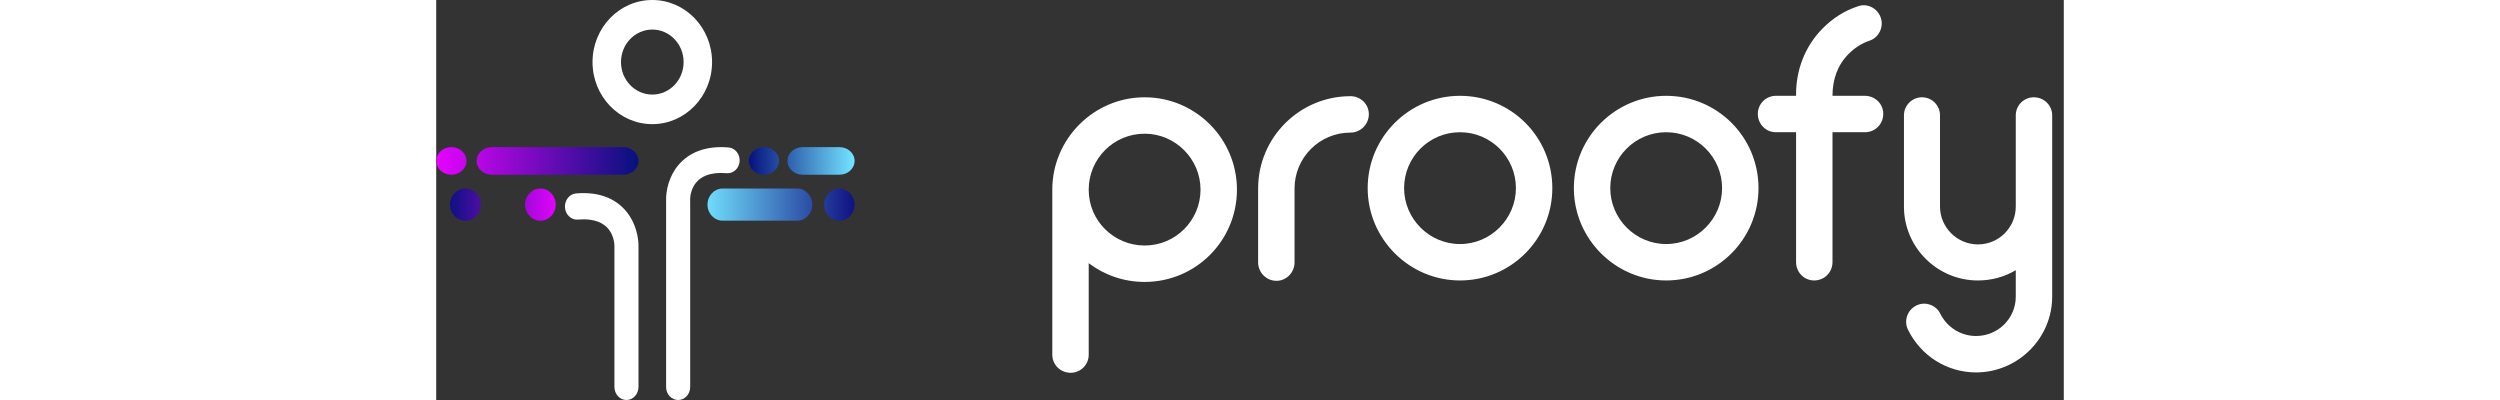 <svg width="250" height="40" viewBox="0 0 354 87" fill="none" xmlns="http://www.w3.org/2000/svg">
<rect x="0" y="0" width="354" height="87" fill="#333333" stroke="none"/>
<path d="M154.08 61.32C149.52 61.32 145.28 59.8 141.92 57.24V77.16C141.92 79.32 140.16 81.08 138 81.08C135.76 81.08 134 79.32 134 77.16V41.32V41.24C134 30.2 143.04 21.16 154.08 21.16C165.2 21.16 174.16 30.2 174.16 41.24C174.16 52.36 165.2 61.32 154.08 61.32ZM154.08 29.08C147.36 29.08 141.92 34.52 141.92 41.24V41.32C141.92 47.96 147.36 53.4 154.08 53.4C160.8 53.4 166.24 47.96 166.24 41.24C166.24 34.6 160.8 29.08 154.08 29.08ZM198.848 20.92C201.088 20.92 202.848 22.68 202.848 24.84C202.848 27 201.088 28.84 198.848 28.84C192.128 28.84 186.688 34.28 186.688 41V57.08C186.688 59.24 184.928 61.08 182.768 61.08C180.528 61.08 178.768 59.24 178.768 57.08V41C178.768 29.88 187.808 20.92 198.848 20.92ZM222.676 61C211.636 61 202.596 51.96 202.596 40.92C202.596 29.8 211.636 20.84 222.676 20.84C233.796 20.84 242.756 29.8 242.756 40.92C242.756 51.96 233.796 61 222.676 61ZM222.676 28.76C215.956 28.76 210.516 34.2 210.516 40.92C210.516 47.56 215.956 53.08 222.676 53.08C229.396 53.08 234.836 47.56 234.836 40.92C234.836 34.2 229.396 28.76 222.676 28.76ZM267.519 61C256.479 61 247.439 51.96 247.439 40.92C247.439 29.8 256.479 20.84 267.519 20.84C278.639 20.84 287.599 29.8 287.599 40.92C287.599 51.96 278.639 61 267.519 61ZM267.519 28.76C260.799 28.76 255.359 34.2 255.359 40.92C255.359 47.56 260.799 53.08 267.519 53.08C274.239 53.08 279.679 47.56 279.679 40.92C279.679 34.2 274.239 28.76 267.519 28.76ZM310.733 20.84C312.973 20.84 314.733 22.6 314.733 24.76C314.733 27 312.973 28.76 310.733 28.76H303.693V57C303.693 59.24 301.933 61 299.693 61C297.533 61 295.773 59.24 295.773 57V28.76H291.373C289.213 28.76 287.452 27 287.452 24.76C287.452 22.6 289.213 20.84 291.373 20.84H295.773C295.693 15.16 297.773 9.96 301.613 6.12C303.773 3.96 306.253 2.36 309.133 1.4C311.133 0.6 313.453 1.72 314.173 3.8C314.893 5.8 313.853 8.12 311.773 8.84C310.093 9.4 308.573 10.36 307.213 11.72C304.812 14.12 303.693 17.24 303.693 20.84H310.733ZM347.476 21.16C349.716 21.16 351.476 22.92 351.476 25.08V64.52C351.476 73.56 344.036 81 334.916 81C328.596 81 322.916 77.4 320.116 71.72C319.156 69.8 319.956 67.4 321.956 66.44C323.876 65.48 326.276 66.36 327.156 68.28C328.676 71.24 331.636 73.08 334.916 73.08C339.716 73.08 343.556 69.24 343.556 64.52V58.76C341.156 60.2 338.356 61 335.316 61C326.516 61 319.316 53.88 319.236 45.08C319.236 45 319.236 45 319.236 45V25.08C319.236 22.92 320.996 21.16 323.156 21.16C325.316 21.16 327.076 22.92 327.076 25.08V44.92C327.076 49.48 330.836 53.16 335.316 53.16C339.876 53.16 343.556 49.48 343.556 44.92V25.08C343.556 22.92 345.316 21.16 347.476 21.16Z" fill="#ffffff"/>
<path fill-rule="evenodd" clip-rule="evenodd" d="M56.582 39.645C55.537 40.872 55.206 42.479 55.237 43.52C55.238 43.55 55.239 43.581 55.239 43.611V84.191C55.239 85.742 54.066 87 52.621 87C51.175 87 50.003 85.742 50.003 84.191V43.652C49.948 41.47 50.583 38.361 52.717 35.855C54.965 33.216 58.533 31.642 63.588 32.07C65.029 32.192 66.106 33.545 65.992 35.092C65.878 36.638 64.617 37.793 63.176 37.671C59.39 37.35 57.529 38.533 56.582 39.645Z" fill="#ffffff"/>
<path fill-rule="evenodd" clip-rule="evenodd" d="M37.418 49.762C38.463 51.007 38.794 52.638 38.763 53.696C38.762 53.726 38.761 53.757 38.761 53.788V84.148C38.761 85.723 39.934 87 41.379 87C42.825 87 43.997 85.723 43.997 84.148V53.829C44.052 51.614 43.417 48.457 41.283 45.913C39.035 43.234 35.467 41.636 30.412 42.071C28.971 42.195 27.895 43.568 28.008 45.139C28.122 46.709 29.383 47.882 30.824 47.758C34.61 47.432 36.471 48.633 37.418 49.762Z" fill="#ffffff"/>
<path fill-rule="evenodd" clip-rule="evenodd" d="M47 6.429C43.239 6.429 40.191 9.595 40.191 13.5C40.191 17.405 43.239 20.571 47 20.571C50.761 20.571 53.809 17.405 53.809 13.5C53.809 9.595 50.761 6.429 47 6.429ZM47 27C54.18 27 60 20.956 60 13.5C60 6.044 54.18 0 47 0C39.82 0 34 6.044 34 13.5C34 20.956 39.82 27 47 27Z" fill="#ffffff"/>
<path fill-rule="evenodd" clip-rule="evenodd" d="M62.31 41C60.482 41 59 42.567 59 44.5C59 46.433 60.482 48 62.31 48H78.494C80.323 48 81.805 46.433 81.805 44.5C81.805 42.567 80.323 41 78.494 41H62.31ZM87.69 48C89.518 48 91 46.433 91 44.5C91 42.567 89.518 41 87.69 41C85.861 41 84.379 42.567 84.379 44.5C84.379 46.433 85.861 48 87.69 48Z" fill="url(#paint0_linear_26_64)"/>
<path fill-rule="evenodd" clip-rule="evenodd" d="M71.286 38C73.1 38 74.571 36.657 74.571 35C74.571 33.343 73.1 32 71.286 32C69.471 32 68 33.343 68 35C68 36.657 69.471 38 71.286 38ZM79.683 32C77.868 32 76.397 33.343 76.397 35C76.397 36.657 77.868 38 79.683 38H87.714C89.529 38 91 36.657 91 35C91 33.343 89.529 32 87.714 32H79.683Z" fill="url(#paint1_linear_26_64)"/>
<path fill-rule="evenodd" clip-rule="evenodd" d="M3.3 38C5.123 38 6.6 36.657 6.6 35C6.6 33.343 5.123 32 3.3 32C1.477 32 0 33.343 0 35C0 36.657 1.477 38 3.3 38ZM12.1 32C10.277 32 8.8 33.343 8.8 35C8.8 36.657 10.277 38 12.1 38H40.7C42.523 38 44 36.657 44 35C44 33.343 42.523 32 40.7 32H12.1Z" fill="url(#paint2_linear_26_64)"/>
<path fill-rule="evenodd" clip-rule="evenodd" d="M6.339 48C8.183 48 9.677 46.433 9.677 44.5C9.677 42.567 8.183 41 6.339 41C4.495 41 3 42.567 3 44.5C3 46.433 4.495 48 6.339 48ZM22.661 48C24.505 48 26 46.433 26 44.5C26 42.567 24.505 41 22.661 41C20.817 41 19.323 42.567 19.323 44.5C19.323 46.433 20.817 48 22.661 48Z" fill="url(#paint3_linear_26_64)"/>
<defs>
<linearGradient id="paint0_linear_26_64" x1="91" y1="44.889" x2="59.368" y2="44.889" gradientUnits="userSpaceOnUse">
<stop stop-color="#101183"/>
<stop offset="1" stop-color="#6EDAF9"/>
</linearGradient>
<linearGradient id="paint1_linear_26_64" x1="90.635" y1="35" x2="68.001" y2="35.4" gradientUnits="userSpaceOnUse">
<stop stop-color="#72E2FE"/>
<stop offset="1" stop-color="#06117D"/>
</linearGradient>
<linearGradient id="paint2_linear_26_64" x1="0" y1="35.333" x2="44" y2="35.333" gradientUnits="userSpaceOnUse">
<stop stop-color="#E603FF"/>
<stop offset="1" stop-color="#06117D"/>
</linearGradient>
<linearGradient id="paint3_linear_26_64" x1="3" y1="44.889" x2="26" y2="44.889" gradientUnits="userSpaceOnUse">
<stop stop-color="#0E1182"/>
<stop offset="1" stop-color="#E004FC"/>
</linearGradient>
</defs>
</svg>
